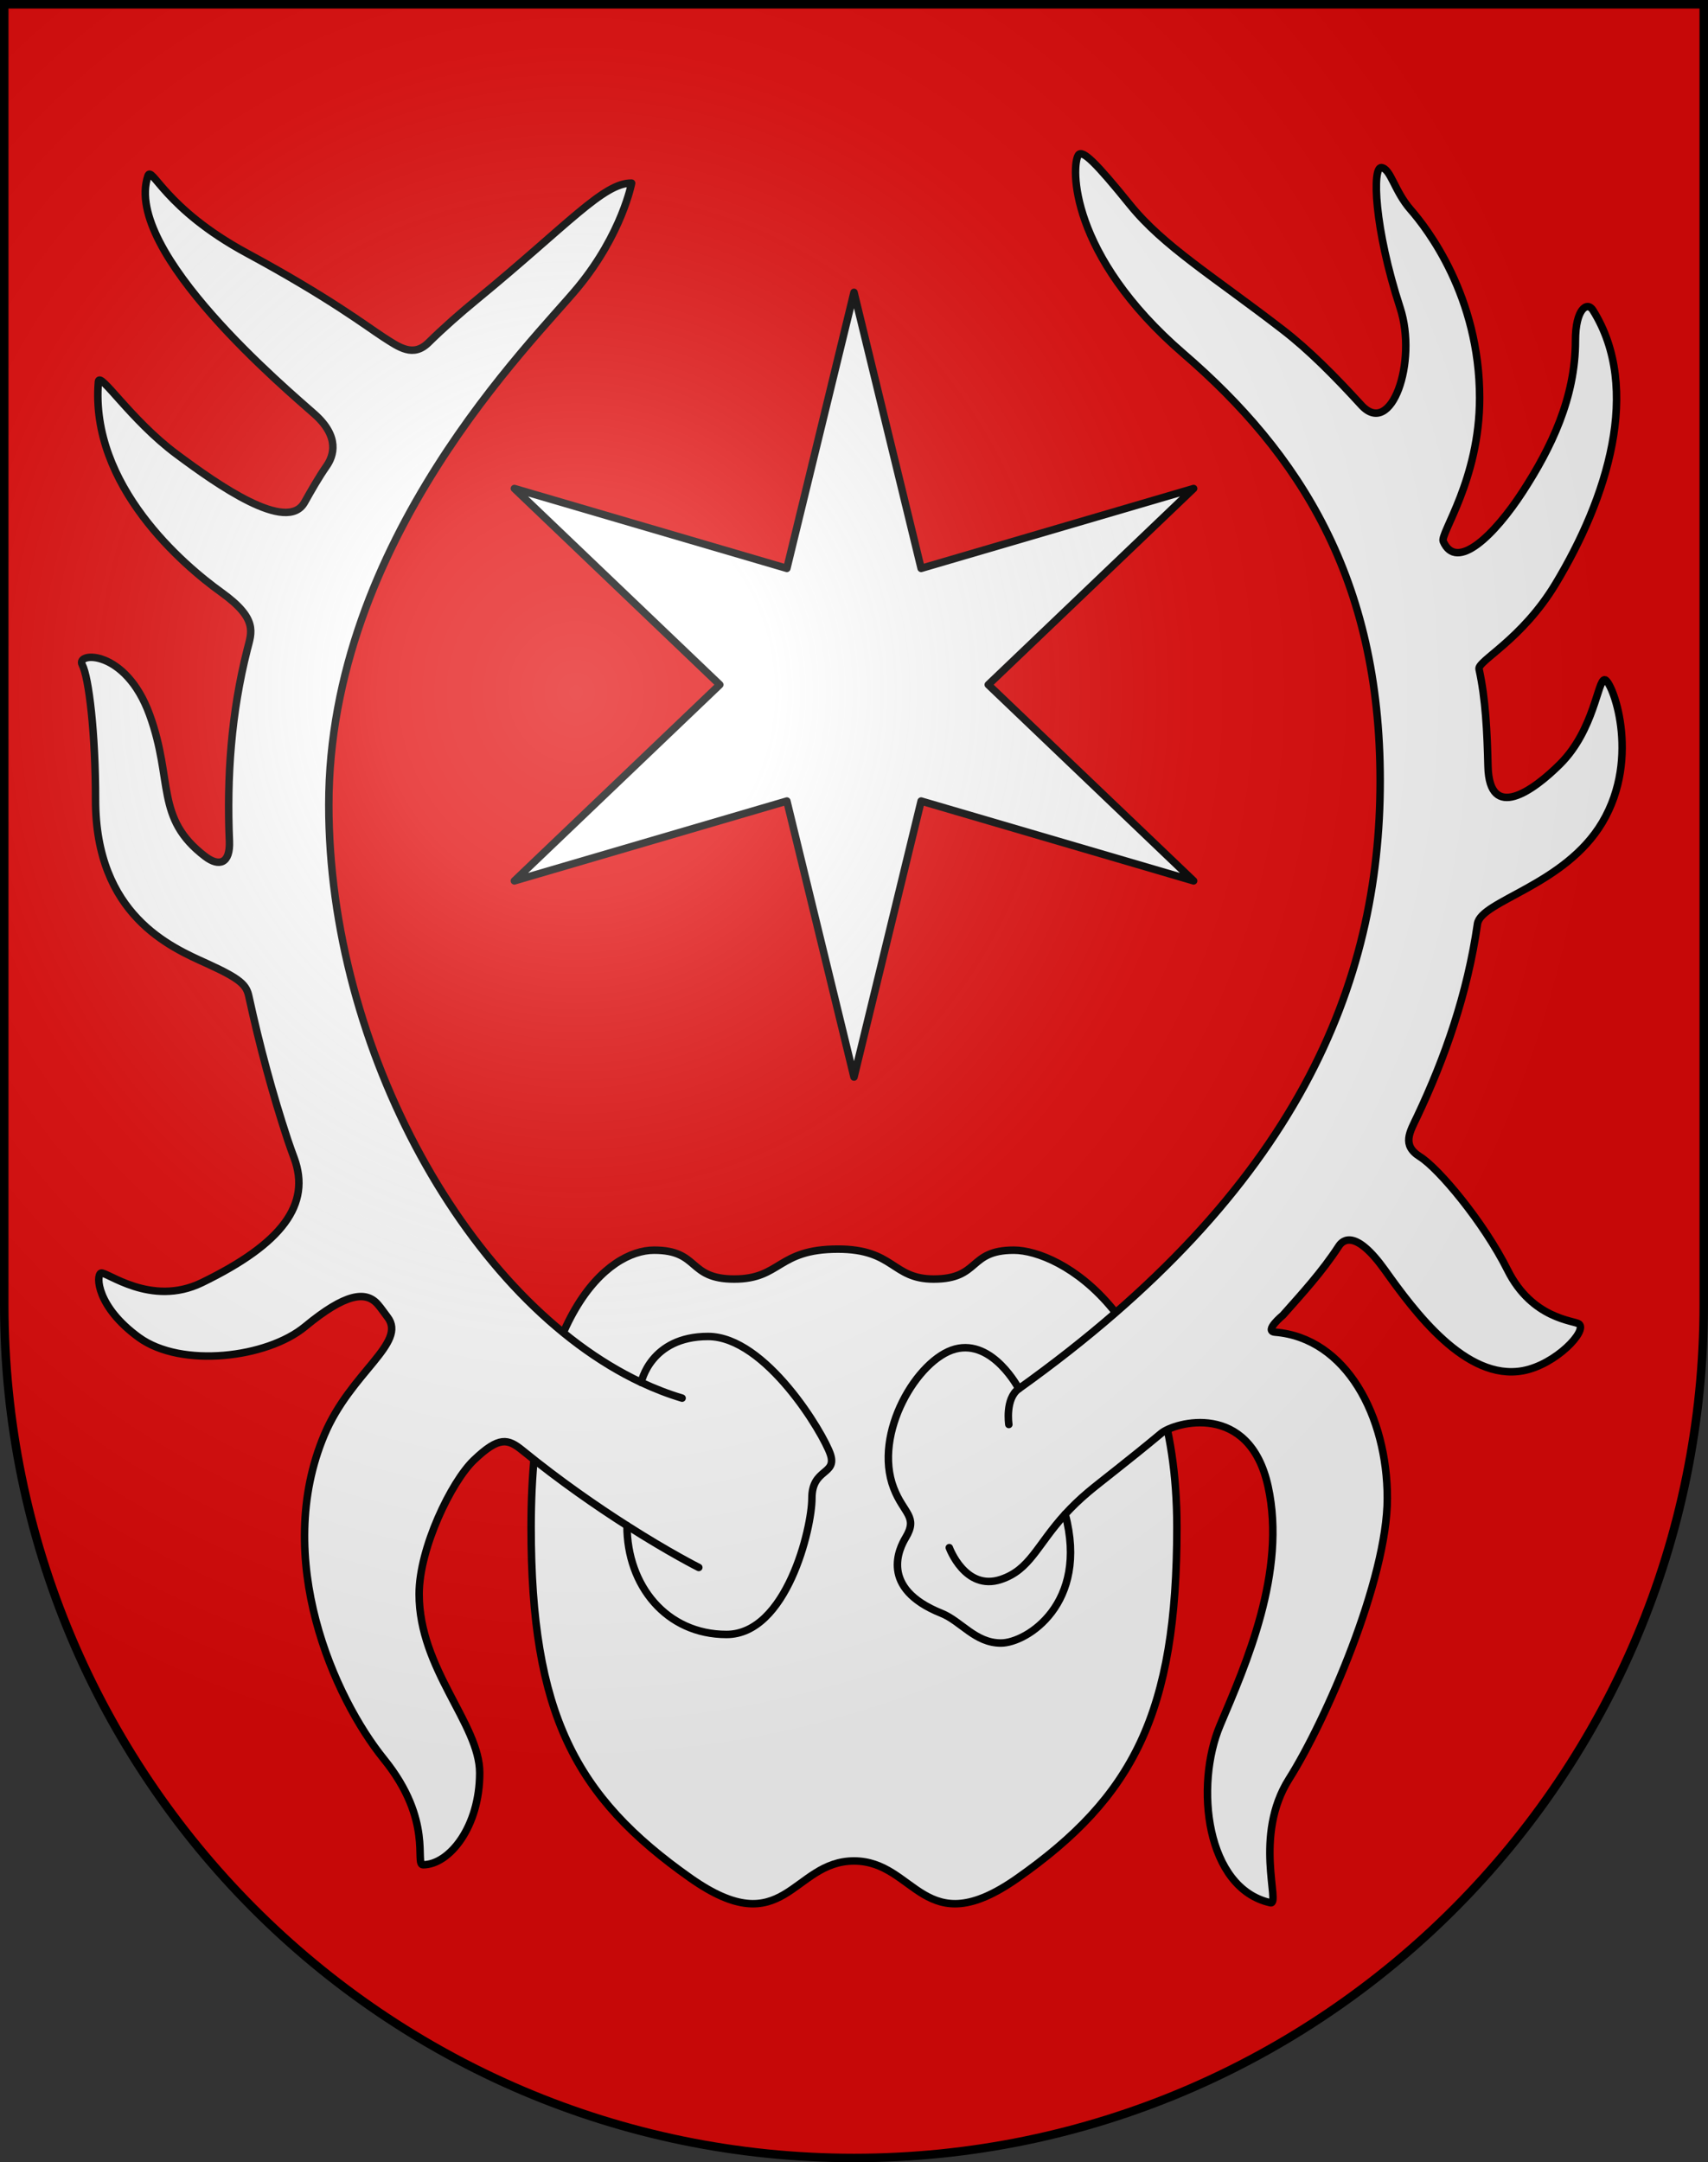 <?xml version="1.0" encoding="UTF-8"?>
<svg version="1.0" viewBox="0 0 603 763" xmlns="http://www.w3.org/2000/svg" xmlns:cc="http://creativecommons.org/ns#" xmlns:dc="http://purl.org/dc/elements/1.1/" xmlns:rdf="http://www.w3.org/1999/02/22-rdf-syntax-ns#" xmlns:xlink="http://www.w3.org/1999/xlink">
<rect x="0" y="0" width="603" height="763" fill="#333333" stroke="none"/>
<defs>
<radialGradient id="a" cx="858.04" cy="579.93" r="300" gradientTransform="matrix(1.215 1.5316e-24 1.4647e-23 1.267 -839.19 -490.49)" gradientUnits="userSpaceOnUse">
<stop stop-color="#fff" stop-opacity=".314" offset="0"/>
<stop stop-color="#fff" stop-opacity=".251" offset=".19"/>
<stop stop-color="#6b6b6b" stop-opacity=".125" offset=".6"/>
<stop stop-opacity=".125" offset="1"/>
</radialGradient>
</defs>
<desc>Coat of Arms of Canton of Freiburg (Fribourg)</desc>
<g>
<path d="m1.5 1.5v458.87c0 166.31 134.31 301.13 300 301.13 165.69 0 300-134.82 300-301.13v-458.87h-600z" fill="#e20909"/>
<polygon transform="translate(27.481 52.939)" points="297.72 229.73 393.92 257.9 321.42 188.68 393.92 119.45 297.72 147.63 274.02 50.23 250.32 147.63 154.12 119.45 226.63 188.68 154.12 257.9 250.32 229.73 274.02 327.13" fill="#fff" stroke="#000" stroke-linecap="round" stroke-linejoin="round" stroke-width="2.643"/>
<path d="m295.84 440.78c19.928 0 19.012 10.568 33.76 10.568 16.609 0 12.08-10.191 28.311-10.191 16.232 0 57.586 22.646 57.586 97.764 0 65.682-15.475 95.125-56.242 123.81-33.277 23.42-35.859-6.039-57.752-6.039-21.895 0-24.477 29.459-57.754 6.039-40.768-28.688-56.245-58.131-56.245-123.81 0-75.117 27.178-97.764 43.41-97.764 16.231 0 11.702 10.191 28.311 10.191 16.607 0 15.097-10.568 36.615-10.568z" fill="#fff" stroke="#000" stroke-linecap="round" stroke-linejoin="round" stroke-width="2.643"/>
<path d="m151.31 120.88c5.304-5.212 11.047-10.266 17.139-15.265 31.79-26.084 44.686-41.226 54.54-40.991 0 0-3.34 17.818-18.932 36.75-15.59 18.932-87.976 89.09-87.976 182.64 0 86.738 49.788 175.39 110.3 203.81 0 0 3.199-16.215 23.578-16.215s40.756 34.234 43.201 41.57-6.521 4.891-6.521 15.486c0 10.598-8.965 48.094-30.158 48.094s-35.127-17.211-35.127-38.404c-10.5-6.701-23.398-15.563-36.854-26.504-5.146-4.184-8.293-5.133-17.216 3.404-7.933 7.588-19.313 31.037-19.313 47.246 0 26.555 21.381 45.869 21.381 63.111 0 18.969-10.689 32.418-20.002 32.418-3.104 0 3.793-15.518-13.795-37.244-17.589-21.729-39.485-70.77-21.037-114.5 9.311-22.072 29.368-32.391 22.271-41.543-1.154-1.488-2.187-3.08-3.432-4.502-4.197-4.789-11.414-3.893-25.641 7.869-13.434 11.109-43.659 14.727-58.643 3.875-14.984-10.85-15.243-21.957-13.434-22.732s17.567 12.141 35.651 3.357c28.5-13.842 38.539-27.67 32.574-43.932-0.773-2.107-1.552-4.219-2.26-6.359-5.393-16.322-9.967-33.32-13.729-50.635-0.864-3.977-2.515-6.098-15.011-11.756-12.495-5.658-39.137-16.977-39.137-57.764 0-23.342-2.358-43.146-4.716-47.625-2.357-4.479 15.325-5.658 23.813 17.683s1.824 36.46 19.569 49.982c4.951 3.773 8.937 2.588 8.594-5.426-0.962-22.5 0.631-45.25 6.31-67.602 1.543-6.078 3.896-10.783-9.212-20.194-13.106-9.41-46.412-37.583-43.355-74.277 0.336-4.033 11.326 13.463 27.56 25.543 14.452 10.755 38.991 28.055 45.208 17.052 2.433-4.307 4.895-8.686 7.799-12.859 2.449-3.521 4.803-10.243-4.271-18.309-9.077-8.065-67.739-57.26-58.819-84.023 1.344-4.033 5.713 11.428 34.955 27.224 29.24 15.796 42.348 25.88 48.062 29.577 5.713 3.696 10.656 7.303 16.083 1.97z" fill="#fff" stroke="#000" stroke-linecap="round" stroke-linejoin="round" stroke-width="2.643"/>
<path d="m480.61 142.97c-9.461-10.342-18.551-19.497-27.699-26.553-24.535-18.927-42.059-29.442-53.977-44.164s-16.826-19.628-18.227-17.525c-2.459 3.689-3.504 35.051 37.154 70.101 40.658 35.051 69.398 79.214 69.398 150.72 0 71.504-29.102 144.18-127.58 214.51 0 0-9.113-17.525-22.434-14.02-13.32 3.504-29.133 29.828-21.73 49.072 3.504 9.113 8.727 9.992 4.207 17.523-2.105 3.506-9.512 17.785 12.617 26.639 7.008 2.805 11.916 10.516 21.029 10.516s31.107-13.914 22.695-45.459c2.266-2.492 4.922-5.107 8.15-7.818 4.301-3.613 13.641-10.652 25.729-20.709 4.746-3.947 31.15-11.373 37.752 18.746s-7.84 62.715-16.916 84.168c-9.076 21.455-5.02 57.654 17.742 62.715 3.713 0.824-6.189-23.52 6.602-43.734 12.789-20.217 34.658-70.141 34.658-99.021 0-28.883-14.441-56.525-39.609-58.59-4.111-0.336 2.736-5.961 2.736-5.961 6.664-7.521 13.846-15.307 19.758-24.42 1.436-2.215 5.975-5.928 16.289 8.514s28.469 39.195 48.686 35.484c11.621-2.135 22.936-14.158 19.805-16.504-1.65-1.238-16.504-1.652-25.168-18.98-8.514-17.027-24.344-35.895-30.945-40.021-6.6-4.125-3.566-8.762-0.957-14.283 9.711-20.547 17.678-43.113 21.236-67.891 1.176-8.184 30.883-13.547 44.086-35.826 13.828-23.336 3.299-50.336 0.824-50.336s-3.648 17.678-15.678 29.706c-9.49 9.49-25.043 20.625-25.518 0.822-0.293-12.17-0.834-23.692-3.154-34.285-0.623-2.846 15.076-10.26 27.021-30.077 18.154-30.119 30.566-68.766 13.203-96.546-2.064-3.301-6.189-0.413-6.189 10.727 0 20.217-8.664 37.958-18.566 53.225-9.904 15.266-23.412 28.498-28.113 17.595-1.182-2.742 12.846-21.722 12.846-50.603 0-35.895-18.564-59.826-24.342-66.427-5.777-6.601-7.014-14.441-10.314-14.853s-2.625 21.22 6.602 49.511c6.187 18.977-3.071 45.943-13.707 34.317z" fill="#fff" stroke="#000" stroke-linecap="round" stroke-linejoin="round" stroke-width="2.643"/>
<path d="m335.14 546.13s5.605 15.42 18.225 11.215c10.295-3.43 12.656-11.994 22.695-23.025" fill="none" stroke="#000" stroke-linecap="round" stroke-linejoin="round" stroke-width="2.643"/>
<path d="m359.67 490.05c-4.908 3.506-3.506 12.619-3.506 12.619" fill="none" stroke="#000" stroke-linecap="round" stroke-linejoin="round" stroke-width="2.643"/>
<path d="m226.39 487.82c4.747 2.23 9.562 4.09 14.423 5.547" fill="none" stroke="#000" stroke-linecap="round" stroke-linejoin="round" stroke-width="2.643"/>
<path d="m246.7 553.12s-10.209-5.105-25.346-14.766" fill="none" stroke="#000" stroke-linecap="round" stroke-linejoin="round" stroke-width="2.643"/>
</g>
<g>
<path d="m1.5 1.5v458.87c0 166.31 134.31 301.13 300 301.13 165.69 0 300-134.82 300-301.13v-458.87h-600z" fill="url(#a)"/>
<path d="m1.5 1.5v458.87c0 166.31 134.31 301.13 300 301.13 165.69 0 300-134.82 300-301.13v-458.87h-600z" fill="none" stroke="#000" stroke-width="3"/>
</g>
</svg>

